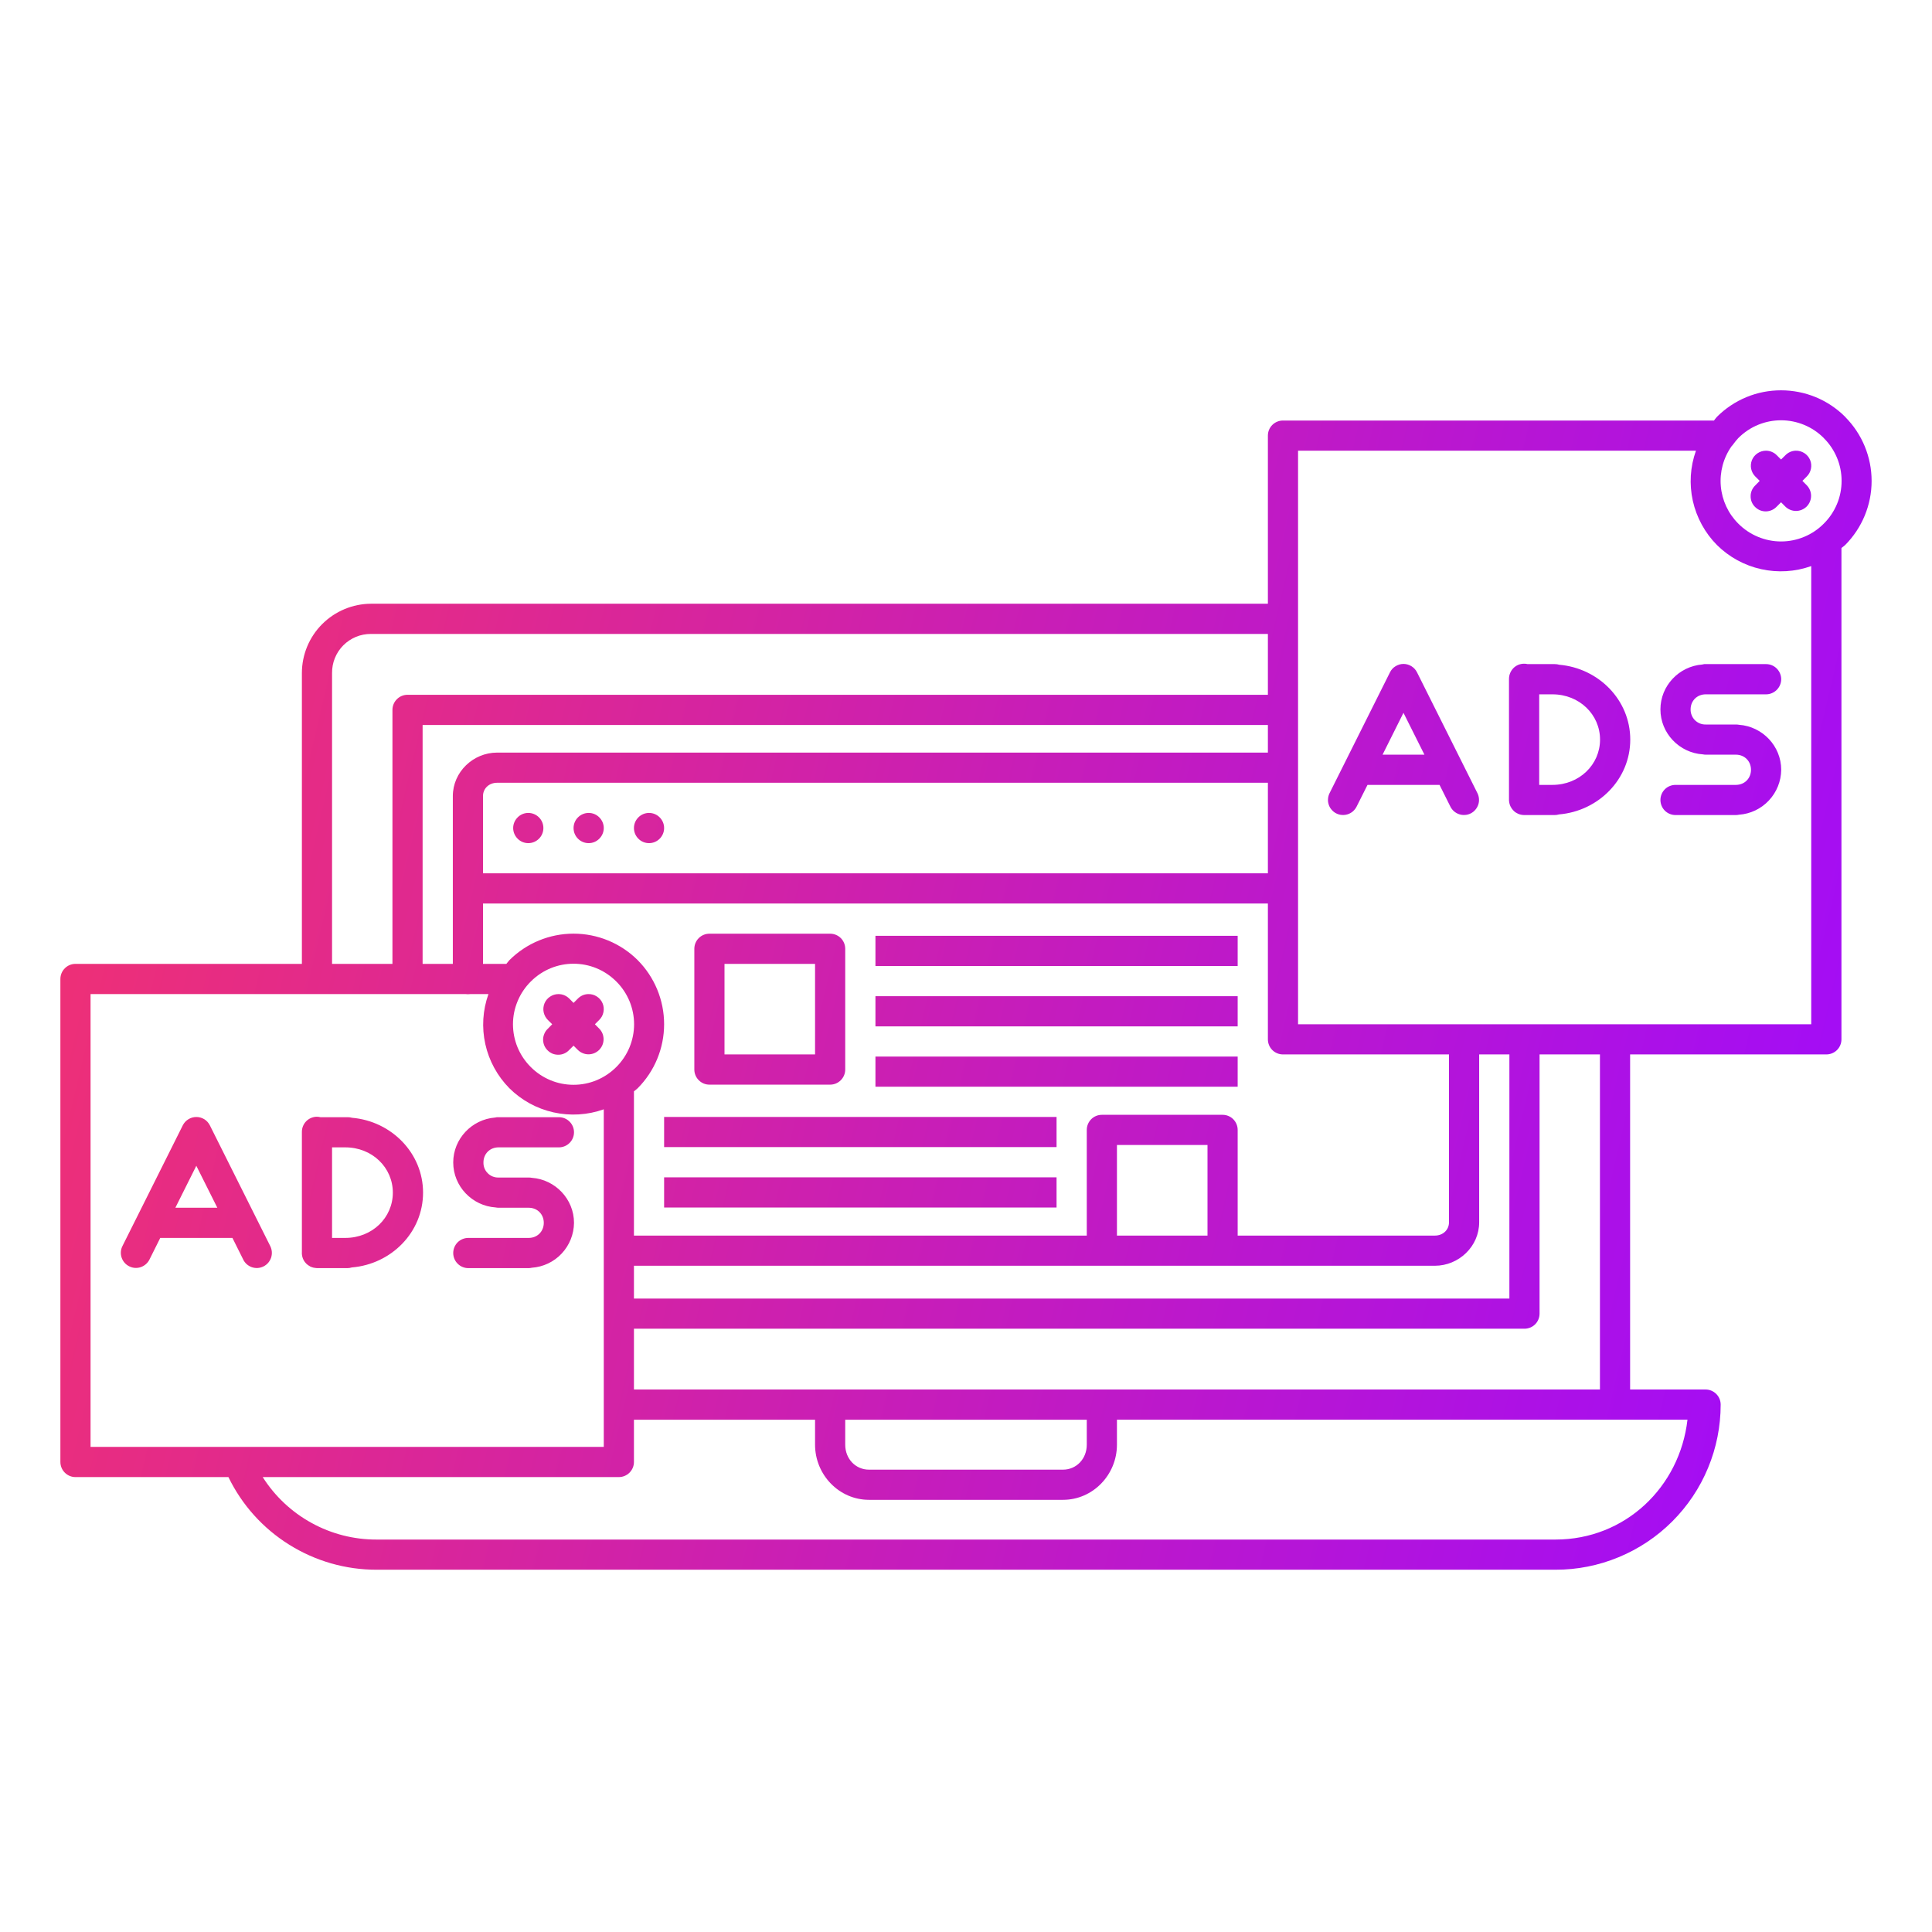 <svg width="39" height="39" viewBox="0 0 39 39" fill="none" xmlns="http://www.w3.org/2000/svg">
<path fill-rule="evenodd" clip-rule="evenodd" d="M35.953 7.879C35.713 7.879 35.475 7.925 35.253 8.017C35.031 8.109 34.829 8.244 34.659 8.414C34.636 8.437 34.62 8.464 34.599 8.489H25.898C25.818 8.489 25.74 8.521 25.683 8.578C25.626 8.635 25.594 8.712 25.594 8.793V12.187H7.49C7.119 12.189 6.765 12.337 6.503 12.599C6.241 12.861 6.094 13.217 6.094 13.587V19.457H1.523C1.443 19.457 1.365 19.489 1.308 19.547C1.251 19.604 1.219 19.681 1.219 19.762V29.512C1.219 29.593 1.251 29.67 1.308 29.727C1.365 29.785 1.443 29.817 1.523 29.817H4.611C4.883 30.378 5.308 30.851 5.837 31.181C6.366 31.512 6.977 31.688 7.601 31.687H31.399C31.837 31.688 32.271 31.602 32.675 31.434C33.08 31.267 33.448 31.021 33.757 30.712C34.067 30.402 34.313 30.035 34.48 29.63C34.648 29.226 34.734 28.792 34.734 28.354C34.734 28.273 34.702 28.196 34.645 28.139C34.588 28.082 34.511 28.049 34.43 28.049H32.906V21.285H36.867C36.948 21.285 37.026 21.253 37.083 21.196C37.14 21.139 37.172 21.061 37.172 20.981V11.062C37.196 11.041 37.224 11.025 37.247 11.002C37.589 10.658 37.781 10.193 37.781 9.709C37.781 9.224 37.589 8.759 37.247 8.416V8.414C37.077 8.244 36.875 8.109 36.653 8.017C36.431 7.926 36.193 7.879 35.953 7.879ZM35.953 8.484C36.114 8.484 36.272 8.516 36.42 8.577C36.569 8.639 36.703 8.729 36.816 8.843V8.844C36.93 8.957 37.02 9.092 37.082 9.24C37.144 9.388 37.175 9.547 37.175 9.707C37.175 9.868 37.144 10.027 37.082 10.175C37.02 10.323 36.93 10.457 36.816 10.57C36.703 10.684 36.569 10.775 36.421 10.836C36.273 10.898 36.114 10.93 35.953 10.93C35.793 10.93 35.634 10.898 35.486 10.836C35.338 10.775 35.203 10.684 35.09 10.57C34.887 10.368 34.762 10.1 34.737 9.814C34.712 9.528 34.789 9.243 34.954 9.008C34.969 8.994 34.982 8.978 34.993 8.961C35.024 8.921 35.054 8.88 35.09 8.843C35.33 8.603 35.641 8.484 35.953 8.484ZM26.203 9.098H34.235C34.119 9.423 34.097 9.774 34.172 10.111C34.248 10.448 34.416 10.757 34.659 11.002C34.904 11.245 35.213 11.414 35.55 11.489C35.886 11.564 36.237 11.543 36.562 11.427V20.676H26.203V9.098ZM35.648 9.098C35.588 9.098 35.528 9.116 35.478 9.15C35.427 9.184 35.388 9.232 35.365 9.288C35.343 9.345 35.337 9.407 35.35 9.466C35.362 9.525 35.393 9.58 35.436 9.622L35.522 9.707L35.437 9.794C35.407 9.822 35.382 9.855 35.365 9.893C35.349 9.93 35.339 9.971 35.339 10.012C35.338 10.053 35.345 10.094 35.36 10.132C35.376 10.17 35.398 10.204 35.428 10.233C35.457 10.262 35.491 10.285 35.529 10.301C35.567 10.316 35.608 10.324 35.649 10.323C35.69 10.322 35.731 10.313 35.768 10.296C35.806 10.279 35.839 10.255 35.867 10.225L35.953 10.139L36.038 10.225C36.096 10.282 36.173 10.314 36.254 10.314C36.335 10.314 36.412 10.282 36.47 10.225C36.527 10.168 36.559 10.09 36.559 10.009C36.559 9.929 36.527 9.851 36.47 9.794L36.384 9.707L36.469 9.622C36.514 9.579 36.544 9.524 36.556 9.464C36.569 9.403 36.563 9.341 36.539 9.284C36.515 9.227 36.474 9.179 36.422 9.146C36.37 9.113 36.31 9.096 36.248 9.098C36.169 9.1 36.094 9.134 36.039 9.191L35.953 9.276L35.868 9.191C35.839 9.161 35.805 9.138 35.767 9.122C35.73 9.106 35.689 9.098 35.648 9.098ZM7.49 12.797H25.594V14.025H8.227C8.146 14.025 8.068 14.057 8.011 14.115C7.954 14.172 7.922 14.249 7.922 14.33V19.457H6.703V13.587C6.702 13.483 6.721 13.38 6.76 13.284C6.799 13.188 6.857 13.1 6.93 13.027C7.004 12.953 7.091 12.895 7.187 12.855C7.283 12.816 7.386 12.796 7.49 12.797ZM30.762 13.398C30.722 13.398 30.682 13.407 30.645 13.422C30.609 13.438 30.575 13.461 30.547 13.49C30.52 13.519 30.498 13.553 30.483 13.59C30.468 13.627 30.461 13.667 30.461 13.707V16.145C30.461 16.146 30.461 16.147 30.461 16.148C30.461 16.152 30.461 16.157 30.461 16.161C30.462 16.165 30.462 16.17 30.463 16.175C30.463 16.177 30.463 16.18 30.464 16.183C30.472 16.254 30.506 16.32 30.558 16.37C30.61 16.419 30.678 16.448 30.75 16.452C30.757 16.453 30.764 16.453 30.771 16.453H31.38C31.411 16.453 31.442 16.449 31.471 16.44C32.268 16.373 32.909 15.73 32.909 14.93C32.909 14.131 32.272 13.489 31.478 13.419C31.448 13.41 31.417 13.406 31.385 13.406H30.837C30.812 13.4 30.788 13.397 30.762 13.398ZM28.334 13.402C28.276 13.402 28.221 13.418 28.172 13.448C28.123 13.477 28.084 13.52 28.059 13.571L26.84 16.009C26.822 16.045 26.811 16.084 26.808 16.124C26.804 16.164 26.809 16.204 26.822 16.242C26.834 16.281 26.854 16.316 26.881 16.346C26.907 16.377 26.939 16.402 26.975 16.42C27.011 16.438 27.05 16.449 27.09 16.451C27.13 16.454 27.17 16.449 27.209 16.436C27.247 16.423 27.282 16.403 27.312 16.377C27.342 16.35 27.367 16.318 27.385 16.282L27.605 15.844H29.059L29.278 16.282C29.296 16.318 29.32 16.35 29.351 16.377C29.381 16.403 29.416 16.423 29.454 16.436C29.492 16.449 29.533 16.454 29.573 16.451C29.613 16.449 29.652 16.438 29.688 16.42C29.724 16.402 29.756 16.377 29.782 16.346C29.808 16.316 29.828 16.281 29.841 16.242C29.854 16.204 29.858 16.164 29.855 16.124C29.852 16.084 29.841 16.045 29.823 16.009L28.604 13.571C28.579 13.521 28.541 13.479 28.493 13.449C28.445 13.419 28.39 13.403 28.334 13.402H28.334ZM34.401 13.406C34.388 13.408 34.376 13.41 34.363 13.414C33.894 13.45 33.518 13.842 33.518 14.32C33.518 14.802 33.9 15.198 34.375 15.228C34.394 15.232 34.413 15.234 34.432 15.234H35.041C35.216 15.234 35.346 15.365 35.346 15.539C35.346 15.713 35.216 15.844 35.041 15.844H33.823C33.742 15.844 33.664 15.876 33.607 15.933C33.55 15.99 33.518 16.068 33.518 16.148C33.518 16.229 33.55 16.307 33.607 16.364C33.664 16.421 33.742 16.453 33.823 16.453H35.041C35.063 16.453 35.084 16.45 35.104 16.446C35.334 16.43 35.55 16.327 35.707 16.159C35.865 15.991 35.954 15.77 35.956 15.539C35.956 15.06 35.578 14.666 35.107 14.631C35.085 14.627 35.063 14.625 35.041 14.625H34.453C34.446 14.625 34.439 14.625 34.432 14.625C34.392 14.626 34.352 14.619 34.314 14.604C34.277 14.589 34.243 14.566 34.214 14.538C34.186 14.509 34.163 14.475 34.149 14.438C34.134 14.401 34.126 14.361 34.127 14.32C34.127 14.146 34.258 14.016 34.432 14.016H35.651C35.732 14.016 35.809 13.983 35.866 13.926C35.923 13.869 35.956 13.792 35.956 13.711C35.956 13.63 35.923 13.553 35.866 13.495C35.809 13.438 35.732 13.406 35.651 13.406H34.453C34.446 13.406 34.439 13.406 34.432 13.406C34.422 13.406 34.411 13.406 34.401 13.406ZM31.071 14.016H31.338C31.881 14.016 32.299 14.424 32.299 14.93C32.299 15.435 31.881 15.844 31.338 15.844H31.071V14.016ZM28.331 14.389L28.754 15.234H27.909L28.331 14.389ZM8.531 14.635H25.594V15.192H10.036C9.551 15.192 9.141 15.584 9.141 16.07V19.457H8.531V14.635ZM10.036 15.801H25.594V17.629H9.75V16.069C9.75 15.92 9.868 15.801 10.036 15.801ZM10.664 16.41C10.583 16.41 10.506 16.442 10.449 16.5C10.392 16.557 10.359 16.634 10.359 16.715C10.359 16.796 10.392 16.873 10.449 16.93C10.506 16.988 10.583 17.02 10.664 17.02C10.745 17.02 10.822 16.988 10.88 16.93C10.937 16.873 10.969 16.796 10.969 16.715C10.969 16.634 10.937 16.557 10.88 16.5C10.822 16.442 10.745 16.41 10.664 16.41ZM11.883 16.41C11.802 16.41 11.725 16.442 11.667 16.5C11.61 16.557 11.578 16.634 11.578 16.715C11.578 16.796 11.61 16.873 11.667 16.93C11.725 16.988 11.802 17.02 11.883 17.02C11.964 17.02 12.041 16.988 12.098 16.93C12.155 16.873 12.188 16.796 12.188 16.715C12.188 16.634 12.155 16.557 12.098 16.5C12.041 16.442 11.964 16.41 11.883 16.41ZM13.102 16.41C13.021 16.41 12.943 16.442 12.886 16.5C12.829 16.557 12.797 16.634 12.797 16.715C12.797 16.796 12.829 16.873 12.886 16.93C12.943 16.988 13.021 17.02 13.102 17.02C13.182 17.02 13.26 16.988 13.317 16.93C13.374 16.873 13.406 16.796 13.406 16.715C13.406 16.634 13.374 16.557 13.317 16.5C13.26 16.442 13.182 16.41 13.102 16.41ZM9.75 18.238H25.594V20.981C25.594 21.061 25.626 21.139 25.683 21.196C25.74 21.253 25.818 21.285 25.898 21.285H29.25V24.674C29.25 24.823 29.132 24.942 28.964 24.942H24.984V22.809C24.984 22.728 24.952 22.651 24.895 22.593C24.838 22.536 24.761 22.504 24.68 22.504H22.242C22.161 22.504 22.084 22.536 22.027 22.593C21.97 22.651 21.938 22.728 21.938 22.809V24.942H12.797V22.04C12.797 22.037 12.797 22.033 12.797 22.03C12.821 22.009 12.849 21.992 12.872 21.968C13.214 21.625 13.406 21.16 13.406 20.675C13.406 20.19 13.214 19.725 12.872 19.381C12.528 19.039 12.063 18.847 11.578 18.847C11.093 18.847 10.628 19.039 10.284 19.381C10.261 19.404 10.245 19.432 10.222 19.457H9.75V18.238ZM14.32 18.848C14.239 18.848 14.162 18.88 14.105 18.937C14.048 18.994 14.016 19.072 14.016 19.153V21.59C14.016 21.671 14.048 21.748 14.105 21.805C14.162 21.863 14.239 21.895 14.32 21.895H16.758C16.839 21.895 16.916 21.863 16.973 21.805C17.03 21.748 17.062 21.671 17.062 21.59V19.153C17.062 19.072 17.03 18.994 16.973 18.937C16.916 18.88 16.839 18.848 16.758 18.848H14.32ZM17.672 18.891V19.5H24.984V18.891H17.672ZM11.578 19.454C11.89 19.454 12.201 19.573 12.441 19.813C12.555 19.926 12.645 20.061 12.707 20.209C12.768 20.357 12.8 20.516 12.8 20.676C12.8 20.836 12.768 20.995 12.707 21.143C12.645 21.291 12.555 21.426 12.441 21.539C12.328 21.653 12.193 21.743 12.045 21.805C11.897 21.867 11.738 21.898 11.578 21.898C11.417 21.898 11.258 21.867 11.11 21.805C10.962 21.743 10.827 21.653 10.714 21.539C10.6 21.426 10.51 21.291 10.448 21.143C10.387 20.995 10.355 20.836 10.355 20.676C10.355 20.515 10.387 20.357 10.449 20.209C10.511 20.06 10.601 19.926 10.715 19.813C10.955 19.573 11.266 19.454 11.578 19.454ZM14.625 19.457H16.453V21.285H14.625V19.457ZM1.828 20.067H9.399C9.43 20.071 9.461 20.071 9.492 20.067H9.86C9.744 20.391 9.722 20.742 9.797 21.078C9.872 21.415 10.041 21.723 10.283 21.968C10.528 22.211 10.837 22.38 11.174 22.455C11.511 22.53 11.862 22.509 12.188 22.393V29.207H1.828V20.067ZM11.273 20.067C11.213 20.067 11.153 20.085 11.103 20.119C11.052 20.152 11.013 20.201 10.99 20.257C10.968 20.313 10.962 20.375 10.975 20.435C10.988 20.494 11.018 20.549 11.061 20.591L11.147 20.676L11.062 20.763C11.032 20.79 11.007 20.824 10.991 20.861C10.974 20.899 10.964 20.939 10.963 20.98C10.963 21.021 10.97 21.062 10.985 21.1C11.001 21.139 11.024 21.173 11.053 21.202C11.082 21.231 11.116 21.254 11.154 21.27C11.192 21.285 11.233 21.292 11.274 21.291C11.315 21.291 11.356 21.282 11.393 21.265C11.431 21.248 11.464 21.224 11.492 21.193L11.578 21.108L11.663 21.193C11.692 21.222 11.725 21.244 11.762 21.259C11.799 21.275 11.839 21.283 11.879 21.283C11.919 21.283 11.959 21.275 11.996 21.26C12.033 21.244 12.066 21.222 12.095 21.194C12.123 21.165 12.145 21.132 12.161 21.095C12.176 21.058 12.184 21.018 12.184 20.978C12.184 20.938 12.176 20.898 12.161 20.861C12.146 20.825 12.123 20.791 12.095 20.763L12.009 20.676L12.094 20.591C12.139 20.548 12.169 20.493 12.181 20.433C12.194 20.372 12.188 20.309 12.164 20.253C12.14 20.196 12.099 20.148 12.047 20.115C11.995 20.081 11.935 20.065 11.873 20.067C11.794 20.069 11.719 20.102 11.664 20.159L11.578 20.245L11.493 20.159C11.464 20.13 11.43 20.107 11.393 20.091C11.355 20.075 11.314 20.067 11.273 20.067ZM17.672 20.109V20.719H24.984V20.109H17.672ZM29.859 21.285H30.469V26.213H12.797V25.551H28.964C29.449 25.551 29.859 25.16 29.859 24.674V21.285ZM31.078 21.285H32.297V28.049H12.797V26.822H30.773C30.854 26.822 30.932 26.79 30.989 26.733C31.046 26.676 31.078 26.598 31.078 26.517V21.285ZM17.672 21.328V21.937H24.984V21.328H17.672ZM6.394 22.543C6.313 22.544 6.236 22.578 6.18 22.635C6.124 22.693 6.093 22.771 6.094 22.852V25.268C6.089 25.327 6.102 25.386 6.13 25.439C6.159 25.491 6.202 25.534 6.255 25.561C6.256 25.562 6.257 25.563 6.258 25.564C6.281 25.576 6.306 25.584 6.331 25.59C6.344 25.593 6.358 25.595 6.372 25.596C6.382 25.597 6.392 25.598 6.402 25.599H7.011C7.042 25.599 7.072 25.594 7.102 25.585C7.899 25.519 8.54 24.876 8.54 24.075C8.54 23.277 7.902 22.633 7.108 22.564C7.078 22.556 7.047 22.551 7.016 22.552H6.468C6.444 22.546 6.419 22.543 6.394 22.543ZM13.406 22.547V23.156H21.328V22.547H13.406ZM3.965 22.548C3.908 22.548 3.852 22.563 3.804 22.593C3.755 22.622 3.716 22.665 3.69 22.716L2.472 25.153C2.435 25.225 2.429 25.309 2.455 25.386C2.481 25.463 2.535 25.526 2.608 25.562C2.68 25.599 2.764 25.605 2.841 25.579C2.917 25.553 2.981 25.498 3.017 25.426L3.235 24.989H4.692L4.91 25.426C4.927 25.462 4.952 25.494 4.982 25.521C5.013 25.547 5.048 25.568 5.086 25.581C5.124 25.593 5.164 25.599 5.204 25.596C5.245 25.593 5.284 25.582 5.32 25.564C5.356 25.546 5.388 25.521 5.414 25.491C5.44 25.46 5.46 25.425 5.473 25.387C5.485 25.349 5.49 25.308 5.487 25.268C5.484 25.228 5.473 25.189 5.455 25.153L4.236 22.716C4.21 22.665 4.172 22.623 4.124 22.593C4.076 22.564 4.021 22.548 3.965 22.548ZM10.032 22.552C10.019 22.553 10.006 22.556 9.994 22.559C9.525 22.596 9.149 22.988 9.149 23.466C9.149 23.947 9.531 24.343 10.006 24.374C10.025 24.378 10.044 24.38 10.063 24.38H10.673C10.846 24.38 10.977 24.51 10.977 24.684C10.977 24.859 10.846 24.989 10.673 24.989H9.454C9.373 24.989 9.296 25.021 9.238 25.078C9.181 25.136 9.149 25.213 9.149 25.294C9.149 25.375 9.181 25.452 9.238 25.509C9.296 25.567 9.373 25.599 9.454 25.599H10.673C10.694 25.598 10.715 25.596 10.735 25.591C10.965 25.575 11.181 25.473 11.338 25.305C11.496 25.137 11.585 24.915 11.587 24.684C11.587 24.206 11.209 23.811 10.738 23.776C10.716 23.772 10.694 23.77 10.673 23.77H10.085C10.077 23.77 10.07 23.77 10.063 23.77C10.023 23.771 9.983 23.764 9.945 23.749C9.908 23.734 9.874 23.712 9.846 23.683C9.817 23.655 9.795 23.621 9.78 23.584C9.765 23.546 9.758 23.506 9.759 23.466C9.759 23.291 9.889 23.161 10.063 23.161H11.282C11.363 23.161 11.44 23.129 11.497 23.072C11.555 23.015 11.587 22.937 11.587 22.856C11.587 22.776 11.555 22.698 11.497 22.641C11.44 22.584 11.363 22.552 11.282 22.552H10.085C10.077 22.551 10.07 22.551 10.063 22.552C10.053 22.551 10.043 22.551 10.032 22.552ZM22.547 23.113H24.375V24.942H22.547V23.113ZM6.703 23.161H6.97C7.514 23.161 7.93 23.569 7.93 24.075C7.93 24.581 7.514 24.989 6.97 24.989H6.703V23.161ZM3.963 23.533L4.387 24.38H3.54L3.963 23.533ZM13.406 23.766V24.375H21.328V23.766H13.406ZM12.797 28.659H16.453V29.163C16.453 29.77 16.938 30.276 17.541 30.276H21.459C22.062 30.276 22.547 29.77 22.547 29.163V28.658H34.064C33.908 30.02 32.806 31.078 31.399 31.078H7.601C7.142 31.079 6.691 30.964 6.29 30.743C5.888 30.523 5.549 30.204 5.303 29.817H12.492C12.573 29.817 12.65 29.785 12.708 29.727C12.765 29.67 12.797 29.593 12.797 29.512V28.659ZM17.062 28.659H21.938V29.163C21.938 29.453 21.724 29.667 21.459 29.667H17.541C17.276 29.667 17.062 29.453 17.062 29.163V28.659Z" fill="url(#paint0_linear_280_538)"/>
<defs>
<linearGradient id="paint0_linear_280_538" x1="-2.539" y1="5.925" x2="40.815" y2="16.117" gradientUnits="userSpaceOnUse">
<stop stop-color="#FC365F"/>
<stop offset="0.984" stop-color="#A00BFB"/>
</linearGradient>
</defs>
</svg>
